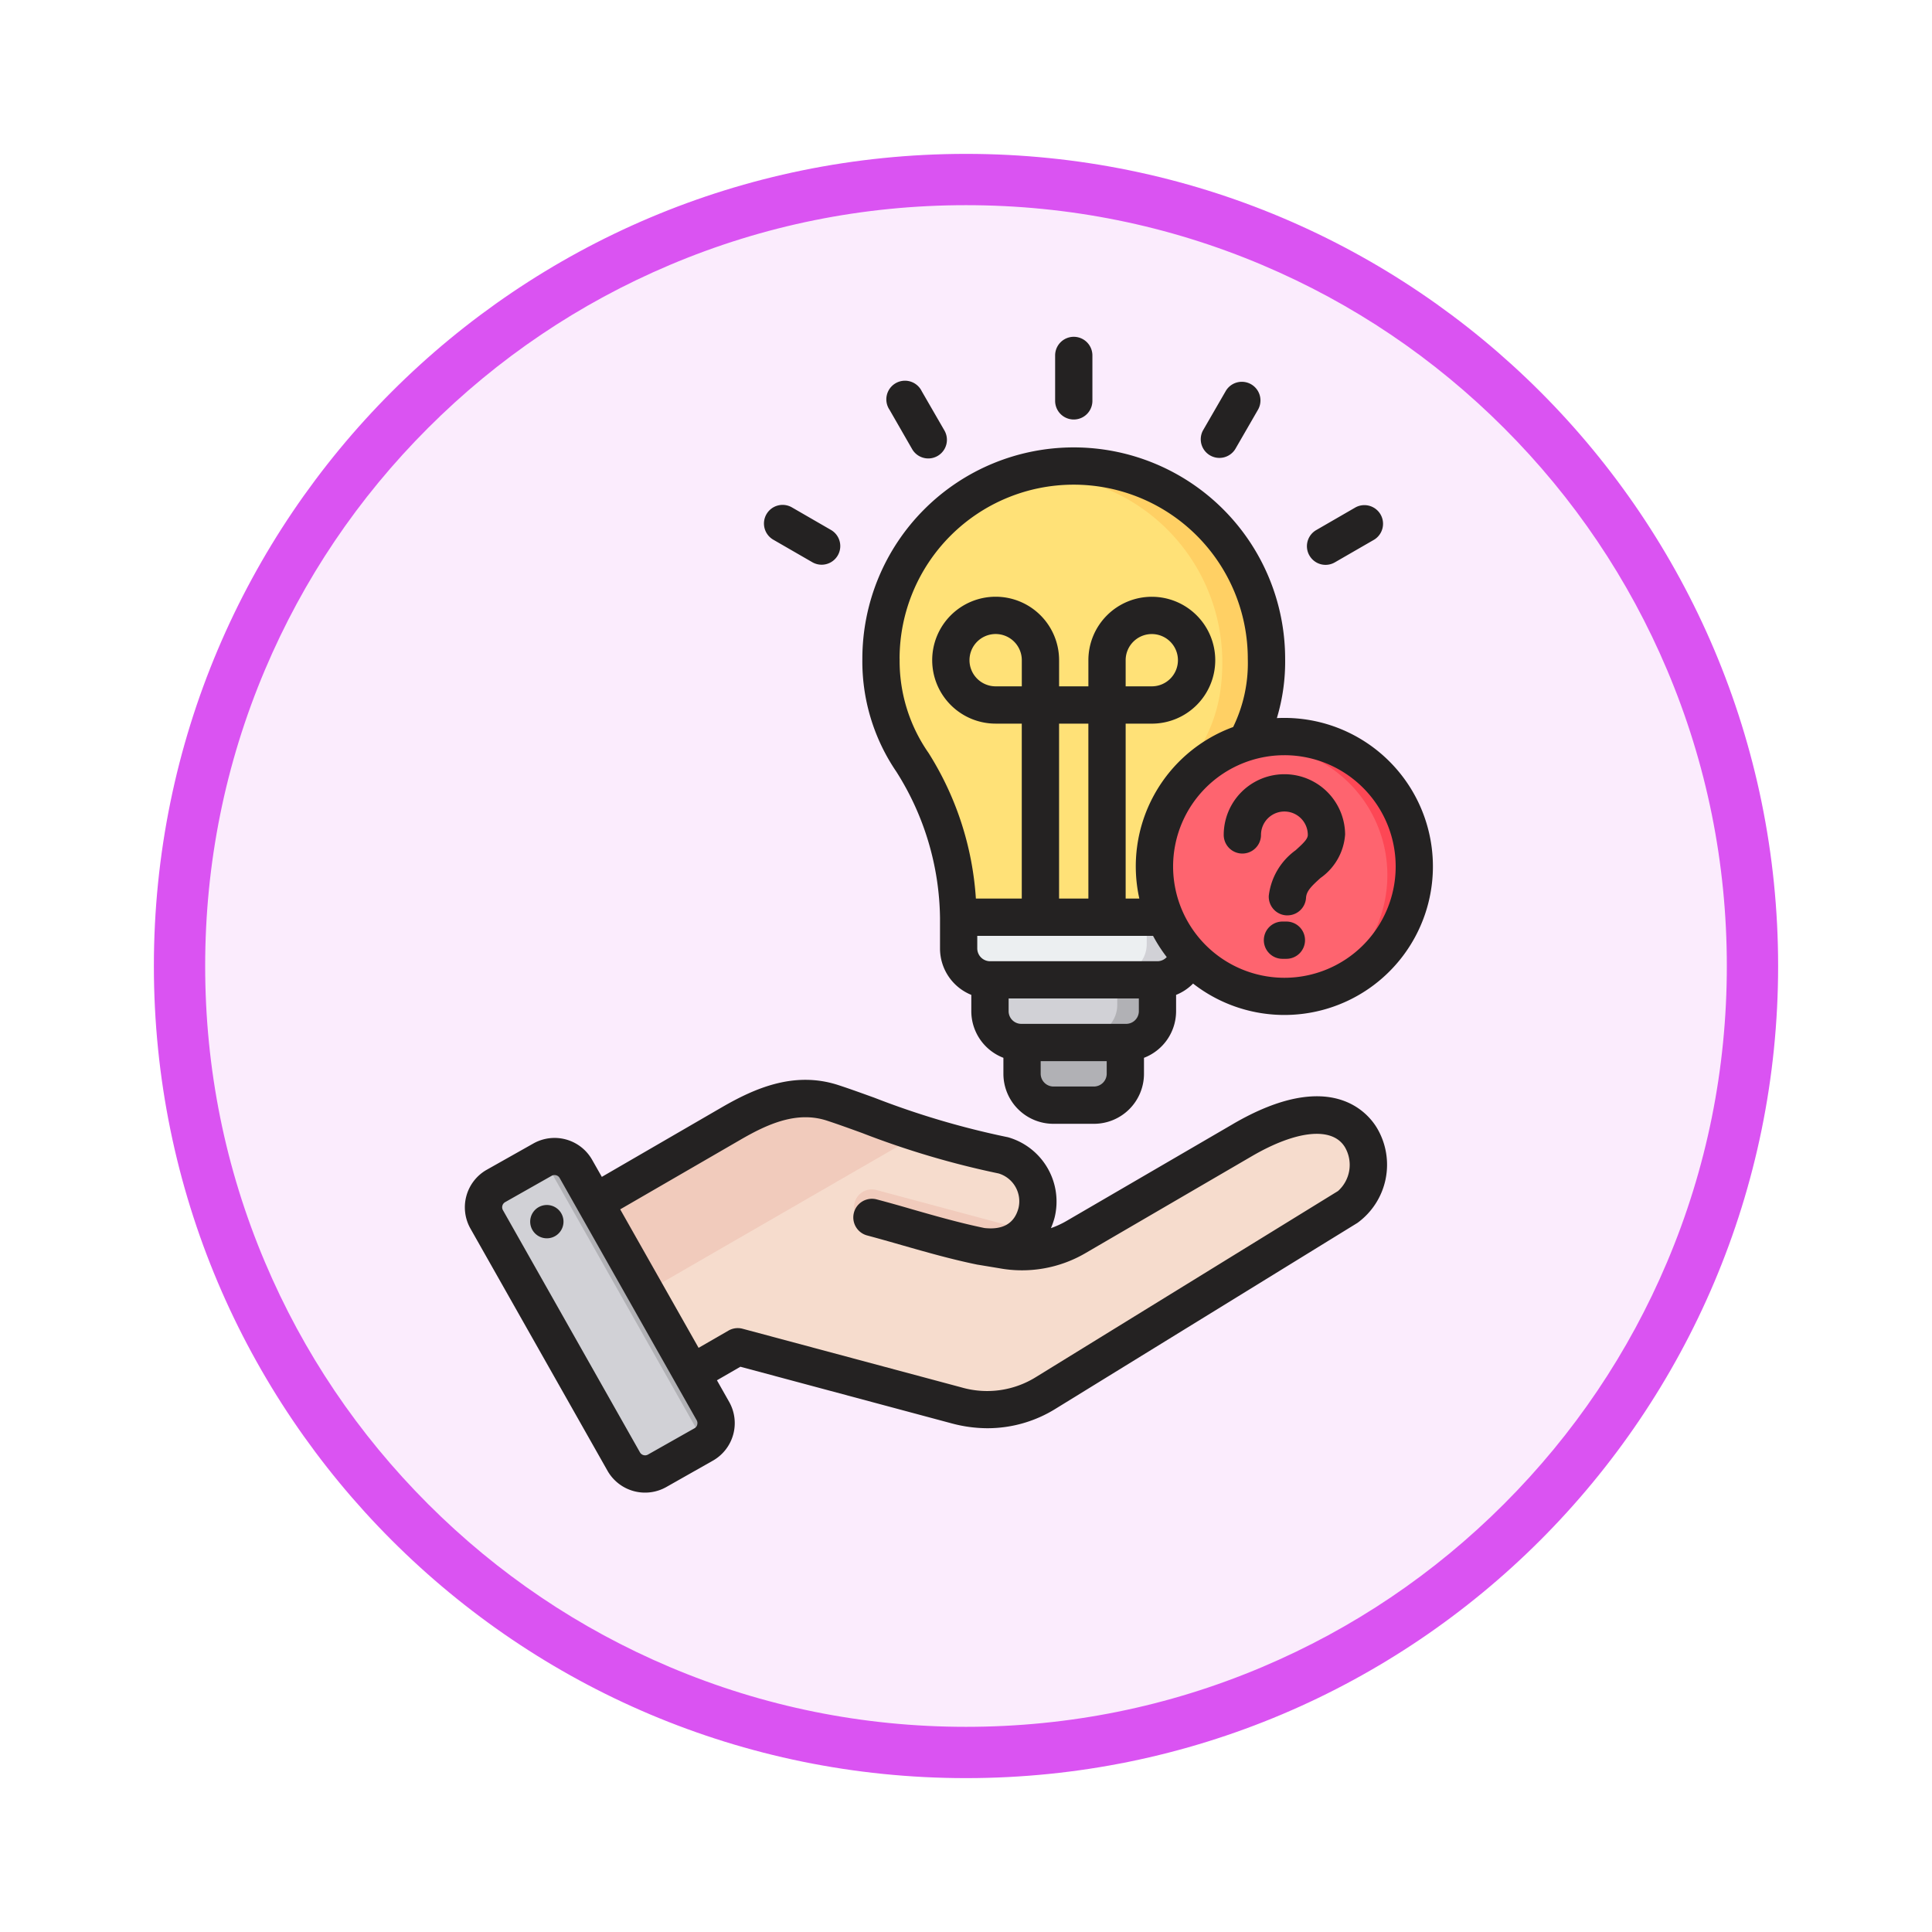 <svg xmlns="http://www.w3.org/2000/svg" xmlns:xlink="http://www.w3.org/1999/xlink" width="113" height="113" viewBox="0 0 113 113">
  <defs>
    <filter id="Trazado_982547" x="0" y="0" width="113" height="113" filterUnits="userSpaceOnUse">
      <feOffset dy="3" input="SourceAlpha"/>
      <feGaussianBlur stdDeviation="3" result="blur"/>
      <feFlood flood-opacity="0.161"/>
      <feComposite operator="in" in2="blur"/>
      <feComposite in="SourceGraphic"/>
    </filter>
  </defs>
  <g id="Grupo_1177412" data-name="Grupo 1177412" transform="translate(-692 -2199.308)">
    <g id="Grupo_1177303" data-name="Grupo 1177303" transform="translate(701 2205.308)">
      <g id="Grupo_1176923" data-name="Grupo 1176923" transform="translate(0 0)">
        <g id="Grupo_1172323" data-name="Grupo 1172323">
          <g id="Grupo_1166163" data-name="Grupo 1166163">
            <g id="Grupo_1164700" data-name="Grupo 1164700">
              <g id="Grupo_1160931" data-name="Grupo 1160931">
                <g id="Grupo_1160749" data-name="Grupo 1160749">
                  <g id="Grupo_1158891" data-name="Grupo 1158891">
                    <g id="Grupo_1157406" data-name="Grupo 1157406">
                      <g id="Grupo_1155793" data-name="Grupo 1155793">
                        <g id="Grupo_1154704" data-name="Grupo 1154704">
                          <g id="Grupo_1150790" data-name="Grupo 1150790">
                            <g id="Grupo_1154214" data-name="Grupo 1154214">
                              <g id="Grupo_1152583" data-name="Grupo 1152583">
                                <g id="Grupo_1146973" data-name="Grupo 1146973">
                                  <g id="Grupo_1146954" data-name="Grupo 1146954">
                                    <g transform="matrix(1, 0, 0, 1, -9, -6)" filter="url(#Trazado_982547)">
                                      <g id="Trazado_982547-2" data-name="Trazado 982547" transform="translate(9 6)" fill="#fbecfd">
                                        <path d="M 47.5 93.5 C 41.289 93.5 35.265 92.284 29.595 89.886 C 24.118 87.569 19.198 84.252 14.973 80.027 C 10.748 75.802 7.431 70.882 5.114 65.405 C 2.716 59.735 1.5 53.711 1.5 47.5 C 1.5 41.289 2.716 35.265 5.114 29.595 C 7.431 24.118 10.748 19.198 14.973 14.973 C 19.198 10.748 24.118 7.431 29.595 5.114 C 35.265 2.716 41.289 1.5 47.5 1.5 C 53.711 1.5 59.735 2.716 65.405 5.114 C 70.882 7.431 75.802 10.748 80.027 14.973 C 84.252 19.198 87.569 24.118 89.886 29.595 C 92.284 35.265 93.5 41.289 93.5 47.5 C 93.5 53.711 92.284 59.735 89.886 65.405 C 87.569 70.882 84.252 75.802 80.027 80.027 C 75.802 84.252 70.882 87.569 65.405 89.886 C 59.735 92.284 53.711 93.5 47.5 93.5 Z" stroke="none"/>
                                        <path d="M 47.5 3 C 41.491 3 35.664 4.176 30.18 6.496 C 24.881 8.737 20.122 11.946 16.034 16.034 C 11.946 20.121 8.737 24.881 6.496 30.179 C 4.176 35.664 3 41.491 3 47.5 C 3 53.509 4.176 59.336 6.496 64.82 C 8.737 70.119 11.946 74.878 16.034 78.966 C 20.122 83.054 24.881 86.263 30.18 88.504 C 35.664 90.824 41.491 92 47.5 92 C 53.509 92 59.336 90.824 64.821 88.504 C 70.119 86.263 74.878 83.054 78.966 78.966 C 83.054 74.878 86.263 70.119 88.504 64.82 C 90.824 59.336 92 53.509 92 47.5 C 92 41.491 90.824 35.664 88.504 30.179 C 86.263 24.881 83.054 20.121 78.966 16.034 C 74.878 11.946 70.119 8.737 64.821 6.496 C 59.336 4.176 53.509 3 47.5 3 M 47.5 0 C 73.734 0 95 21.266 95 47.5 C 95 73.733 73.734 95 47.5 95 C 21.266 95 7.62939453125e-06 73.733 7.62939453125e-06 47.5 C 7.62939453125e-06 21.266 21.266 0 47.5 0 Z" stroke="none" fill="#da53f2"/>
                                      </g>
                                    </g>
                                  </g>
                                </g>
                              </g>
                            </g>
                          </g>
                        </g>
                      </g>
                    </g>
                  </g>
                </g>
              </g>
            </g>
          </g>
        </g>
      </g>
    </g>
    <g id="problem-solving_11532812" transform="translate(670.91 2211.007)">
      <g id="Grupo_1177411" data-name="Grupo 1177411" transform="translate(49.573 16.06)">
        <g id="Grupo_1177407" data-name="Grupo 1177407" transform="translate(23.142)">
          <path id="Trazado_1036238" data-name="Trazado 1036238" d="M286.934,299.023h5.879v2.99a1.788,1.788,0,0,1-1.783,1.783h-2.314a1.788,1.788,0,0,1-1.783-1.783Z" transform="translate(-278.843 -267.417)" fill="#b1b1b5" fill-rule="evenodd"/>
          <path id="Trazado_1036239" data-name="Trazado 1036239" d="M273.519,267.435h9.536v3.73a1.788,1.788,0,0,1-1.783,1.783H275.3a1.788,1.788,0,0,1-1.783-1.783Z" transform="translate(-267.256 -240.135)" fill="#d1d1d6" fill-rule="evenodd"/>
          <path id="Trazado_1036240" data-name="Trazado 1036240" d="M316.951,281.712v1.783a1.768,1.768,0,0,1-.1.576,1.79,1.79,0,0,1-1.687,1.207h2.077a1.788,1.788,0,0,0,1.783-1.783v-1.784h-2.077Z" transform="translate(-303.229 -252.465)" fill="#b1b1b5" fill-rule="evenodd"/>
          <path id="Trazado_1036241" data-name="Trazado 1036241" d="M260,242.492h13.1v3.564a1.788,1.788,0,0,1-1.783,1.783h-9.536A1.788,1.788,0,0,1,260,246.056v-3.564Z" transform="translate(-255.581 -218.591)" fill="#eceff1" fill-rule="evenodd"/>
          <path id="Trazado_1036242" data-name="Trazado 1036242" d="M329.594,255.555v1.783a1.788,1.788,0,0,1-1.783,1.783h2.136a1.788,1.788,0,0,0,1.723-1.782v-1.783h-2.077Z" transform="translate(-314.148 -229.874)" fill="#d1d1d6" fill-rule="evenodd"/>
          <path id="Trazado_1036243" data-name="Trazado 1036243" d="M238.54,67.133A10.971,10.971,0,0,1,249.511,78.1c0,6.093-3.892,5.729-4.42,14.71h-13.1c-.528-8.981-4.42-8.617-4.42-14.71A10.971,10.971,0,0,1,238.54,67.133Z" transform="translate(-227.569 -67.133)" fill="#ffe177" fill-rule="evenodd"/>
          <path id="Trazado_1036244" data-name="Trazado 1036244" d="M300.446,67.182A10.972,10.972,0,0,1,310.379,78.1c0,5.66-3.358,5.748-4.259,12.93-.069.55-.124,1.142-.161,1.781h2.077c.528-8.981,4.42-8.617,4.42-14.71a10.971,10.971,0,0,0-10.971-10.971Q300.959,67.133,300.446,67.182Z" transform="translate(-290.513 -67.133)" fill="#ffd064" fill-rule="evenodd"/>
        </g>
        <g id="Grupo_1177408" data-name="Grupo 1177408" transform="translate(0 36.994)">
          <path id="Trazado_1036245" data-name="Trazado 1036245" d="M82.455,345.777l9.981-5.783c1.873-1.085,3.778-1.855,5.837-1.187a70.171,70.171,0,0,0,9.867,3.032,2.773,2.773,0,0,1,1.918,3.322,2.684,2.684,0,0,1-3.322,1.918l1.336.214a6.222,6.222,0,0,0,4.278-.745l9.6-5.589c7.46-4.345,8.555,2.339,6.075,3.866l-17.415,10.724a6.386,6.386,0,0,1-5.171.729L92.8,352.893l-4.678,2.7a1.889,1.889,0,0,1-2.576-.69l-3.783-6.552a1.89,1.89,0,0,1,.688-2.575Z" transform="translate(-78.281 -338.558)" fill="#f6dccd" fill-rule="evenodd"/>
          <path id="Trazado_1036246" data-name="Trazado 1036246" d="M225.47,376.294a2.739,2.739,0,0,1-3.094,1.32c-2.069-.547-4.136-1.108-6.2-1.662a1.038,1.038,0,1,1,.537-2.005Z" transform="translate(-193.919 -369.093)" fill="#f1cbbc" fill-rule="evenodd"/>
          <path id="Trazado_1036247" data-name="Trazado 1036247" d="M82.456,345.777l9.981-5.783c1.873-1.085,3.778-1.855,5.837-1.187,1.228.4,2.872,1.041,4.721,1.658L83.66,351.629l-1.892-3.277a1.889,1.889,0,0,1,.688-2.575Z" transform="translate(-78.281 -338.558)" fill="#f1cbbc" fill-rule="evenodd"/>
          <path id="Trazado_1036248" data-name="Trazado 1036248" d="M63.112,365.883l7.916,13.987a1.417,1.417,0,0,1-.534,1.926L67.8,383.319a1.417,1.417,0,0,1-1.926-.534L57.96,368.8a1.417,1.417,0,0,1,.534-1.926l2.693-1.524A1.417,1.417,0,0,1,63.112,365.883Z" transform="translate(-57.778 -361.54)" fill="#d1d1d6" fill-rule="evenodd"/>
          <path id="Trazado_1036249" data-name="Trazado 1036249" d="M90.65,375.492l1.4,2.476,1.386,2.448a1.417,1.417,0,0,1-.53,1.923l.962-.544a1.417,1.417,0,0,0,.534-1.926l-1.39-2.456-2.791-4.932-2.795-4.938-.94-1.661a1.419,1.419,0,0,0-1.646-.654l1.627,2.875,2.791,4.932,1.39,2.456Z" transform="translate(-81.152 -361.54)" fill="#b1b1b5" fill-rule="evenodd"/>
        </g>
        <g id="Grupo_1177410" data-name="Grupo 1177410" transform="translate(38.835 15.824)">
          <g id="Grupo_1177409" data-name="Grupo 1177409">
            <circle id="Elipse_12454" data-name="Elipse 12454" cx="7.599" cy="7.599" r="7.599" fill="#fe646f"/>
            <path id="Trazado_1036250" data-name="Trazado 1036250" d="M394.148,183.237a7.6,7.6,0,0,1,0,15.2c-.23,0-.457-.011-.681-.031a7.6,7.6,0,0,0,0-15.137C393.692,183.248,393.919,183.237,394.148,183.237Z" transform="translate(-386.549 -183.237)" fill="#fd4755" fill-rule="evenodd"/>
          </g>
        </g>
      </g>
      <path id="Trazado_1036251" data-name="Trazado 1036251" d="M97.419,43.291a1.091,1.091,0,0,1-1.09,1.09H96.1a1.09,1.09,0,1,1,0-2.18h.233A1.09,1.09,0,0,1,97.419,43.291Zm2.343-6.161a3.393,3.393,0,0,1-1.438,2.523c-.524.474-.823.762-.846,1.16a1.09,1.09,0,0,1-1.087,1.026h-.065A1.091,1.091,0,0,1,95.3,40.685a3.84,3.84,0,0,1,1.565-2.651c.488-.439.717-.672.717-.9a1.369,1.369,0,1,0-2.738,0,1.09,1.09,0,1,1-2.18,0,3.55,3.55,0,1,1,7.1,0Zm-3.549,8.36a6.509,6.509,0,1,0-6.51-6.508,6.515,6.515,0,0,0,6.51,6.508ZM85.08,51.85H82.7a.751.751,0,0,1-.742-.741v-.743h3.862v.743a.751.751,0,0,1-.742.741Zm1.848-23.406v-1.53a1.529,1.529,0,1,1,1.529,1.53Zm-2.18,12.413H83.034V30.625h1.713ZM80.854,28.444H79.325a1.53,1.53,0,1,1,1.529-1.53ZM78.99,44.522a.752.752,0,0,1-.741-.742v-.741H88.531a8.781,8.781,0,0,0,.8,1.24.745.745,0,0,1-.543.243Zm7.968,3.663H80.824a.742.742,0,0,1-.741-.742V46.7H87.7v.741A.743.743,0,0,1,86.958,48.185ZM73.708,26.832A9.4,9.4,0,0,0,75.4,32.341a18.131,18.131,0,0,1,2.768,8.517h2.684V30.625H79.325a3.711,3.711,0,1,1,3.71-3.711v1.531h1.713v-1.53a3.71,3.71,0,1,1,3.71,3.711H86.928V40.858h.8a8.677,8.677,0,0,1,5.487-10.034,8.52,8.52,0,0,0,.857-3.992,10.183,10.183,0,1,0-20.367,0Zm22.506,3.46c-.149,0-.3,0-.442.011a11.432,11.432,0,0,0,.484-3.47,12.364,12.364,0,1,0-24.728,0,11.45,11.45,0,0,0,1.993,6.61,16.314,16.314,0,0,1,2.549,8.542v1.8A2.928,2.928,0,0,0,77.9,46.49v.954a2.926,2.926,0,0,0,1.878,2.727v.938A2.926,2.926,0,0,0,82.7,54.031H85.08A2.926,2.926,0,0,0,88,51.109v-.938a2.923,2.923,0,0,0,1.878-2.727V46.49a2.9,2.9,0,0,0,.993-.661,8.687,8.687,0,1,0,5.339-15.538Zm1.462-9.5a1.089,1.089,0,0,1,.4-1.488l2.3-1.329a1.091,1.091,0,0,1,1.09,1.889l-2.3,1.327a1.085,1.085,0,0,1-1.489-.4Zm-6.226-7.315,1.329-2.3a1.09,1.09,0,0,1,1.888,1.09l-1.328,2.3a1.091,1.091,0,0,1-1.889-1.09Zm-25.531,4.9a1.09,1.09,0,0,1,1.489-.4l2.3,1.329a1.09,1.09,0,0,1-1.091,1.887l-2.3-1.327A1.092,1.092,0,0,1,65.919,18.376Zm7.2-6.106A1.09,1.09,0,1,1,75,11.18l1.328,2.3a1.09,1.09,0,1,1-1.888,1.09Zm9.684-.523V9.09a1.09,1.09,0,1,1,2.18,0v2.657a1.09,1.09,0,0,1-2.18,0ZM54.038,59.612a.974.974,0,1,1-1.105-.822.974.974,0,0,1,1.105.822Zm45.3-1.643L81.7,68.832a5.4,5.4,0,0,1-4.385.613L64.524,66.018a1.086,1.086,0,0,0-.828.109L61.95,67.134l-4.585-8.1,7.051-4.082c1.575-.912,3.275-1.678,5.029-1.11.588.191,1.267.436,2.053.721a50.548,50.548,0,0,0,8,2.372,1.7,1.7,0,0,1,1.162,2.024c-.239.9-.911,1.288-1.994,1.167-1.418-.293-2.77-.678-4.2-1.087-.683-.2-1.39-.4-2.118-.592a1.091,1.091,0,0,0-.565,2.107c.71.19,1.408.389,2.084.583,1.488.425,2.894.825,4.411,1.136l.022,0,.022.005,1.209.2a7.361,7.361,0,0,0,5.055-.888l9.718-5.662c2.636-1.536,4.726-1.737,5.452-.524a2.053,2.053,0,0,1-.418,2.568Zm-37.47,13.66a.334.334,0,0,0-.03-.259L53.824,57.2a.34.34,0,0,0-.206-.16.419.419,0,0,0-.094-.012.332.332,0,0,0-.165.042l-2.727,1.544a.346.346,0,0,0-.128.464L58.522,73.25a.345.345,0,0,0,.465.128l2.727-1.542A.338.338,0,0,0,61.872,71.629ZM93.212,54.04,83.491,59.7a5.29,5.29,0,0,1-.934.433,4.39,4.39,0,0,0,.214-.613,3.913,3.913,0,0,0-2.659-4.684,1.054,1.054,0,0,0-.143-.035,48.469,48.469,0,0,1-7.731-2.293c-.771-.278-1.5-.542-2.12-.743-2.574-.835-4.88.186-6.8,1.295L56.29,57.135l-.568-1a2.526,2.526,0,0,0-3.438-.952L49.557,56.72a2.525,2.525,0,0,0-.952,3.437l8.017,14.167a2.526,2.526,0,0,0,3.438.952l2.727-1.544a2.524,2.524,0,0,0,.951-3.436l-.715-1.264,1.372-.792,12.358,3.313a8.107,8.107,0,0,0,2.1.283,7.536,7.536,0,0,0,3.99-1.147l17.641-10.862a4.207,4.207,0,0,0,1.146-5.546c-.537-.9-2.727-3.556-8.42-.241Z" transform="translate(0 0)" fill="#242222" fill-rule="evenodd"/>
    </g>
  </g>
</svg>
